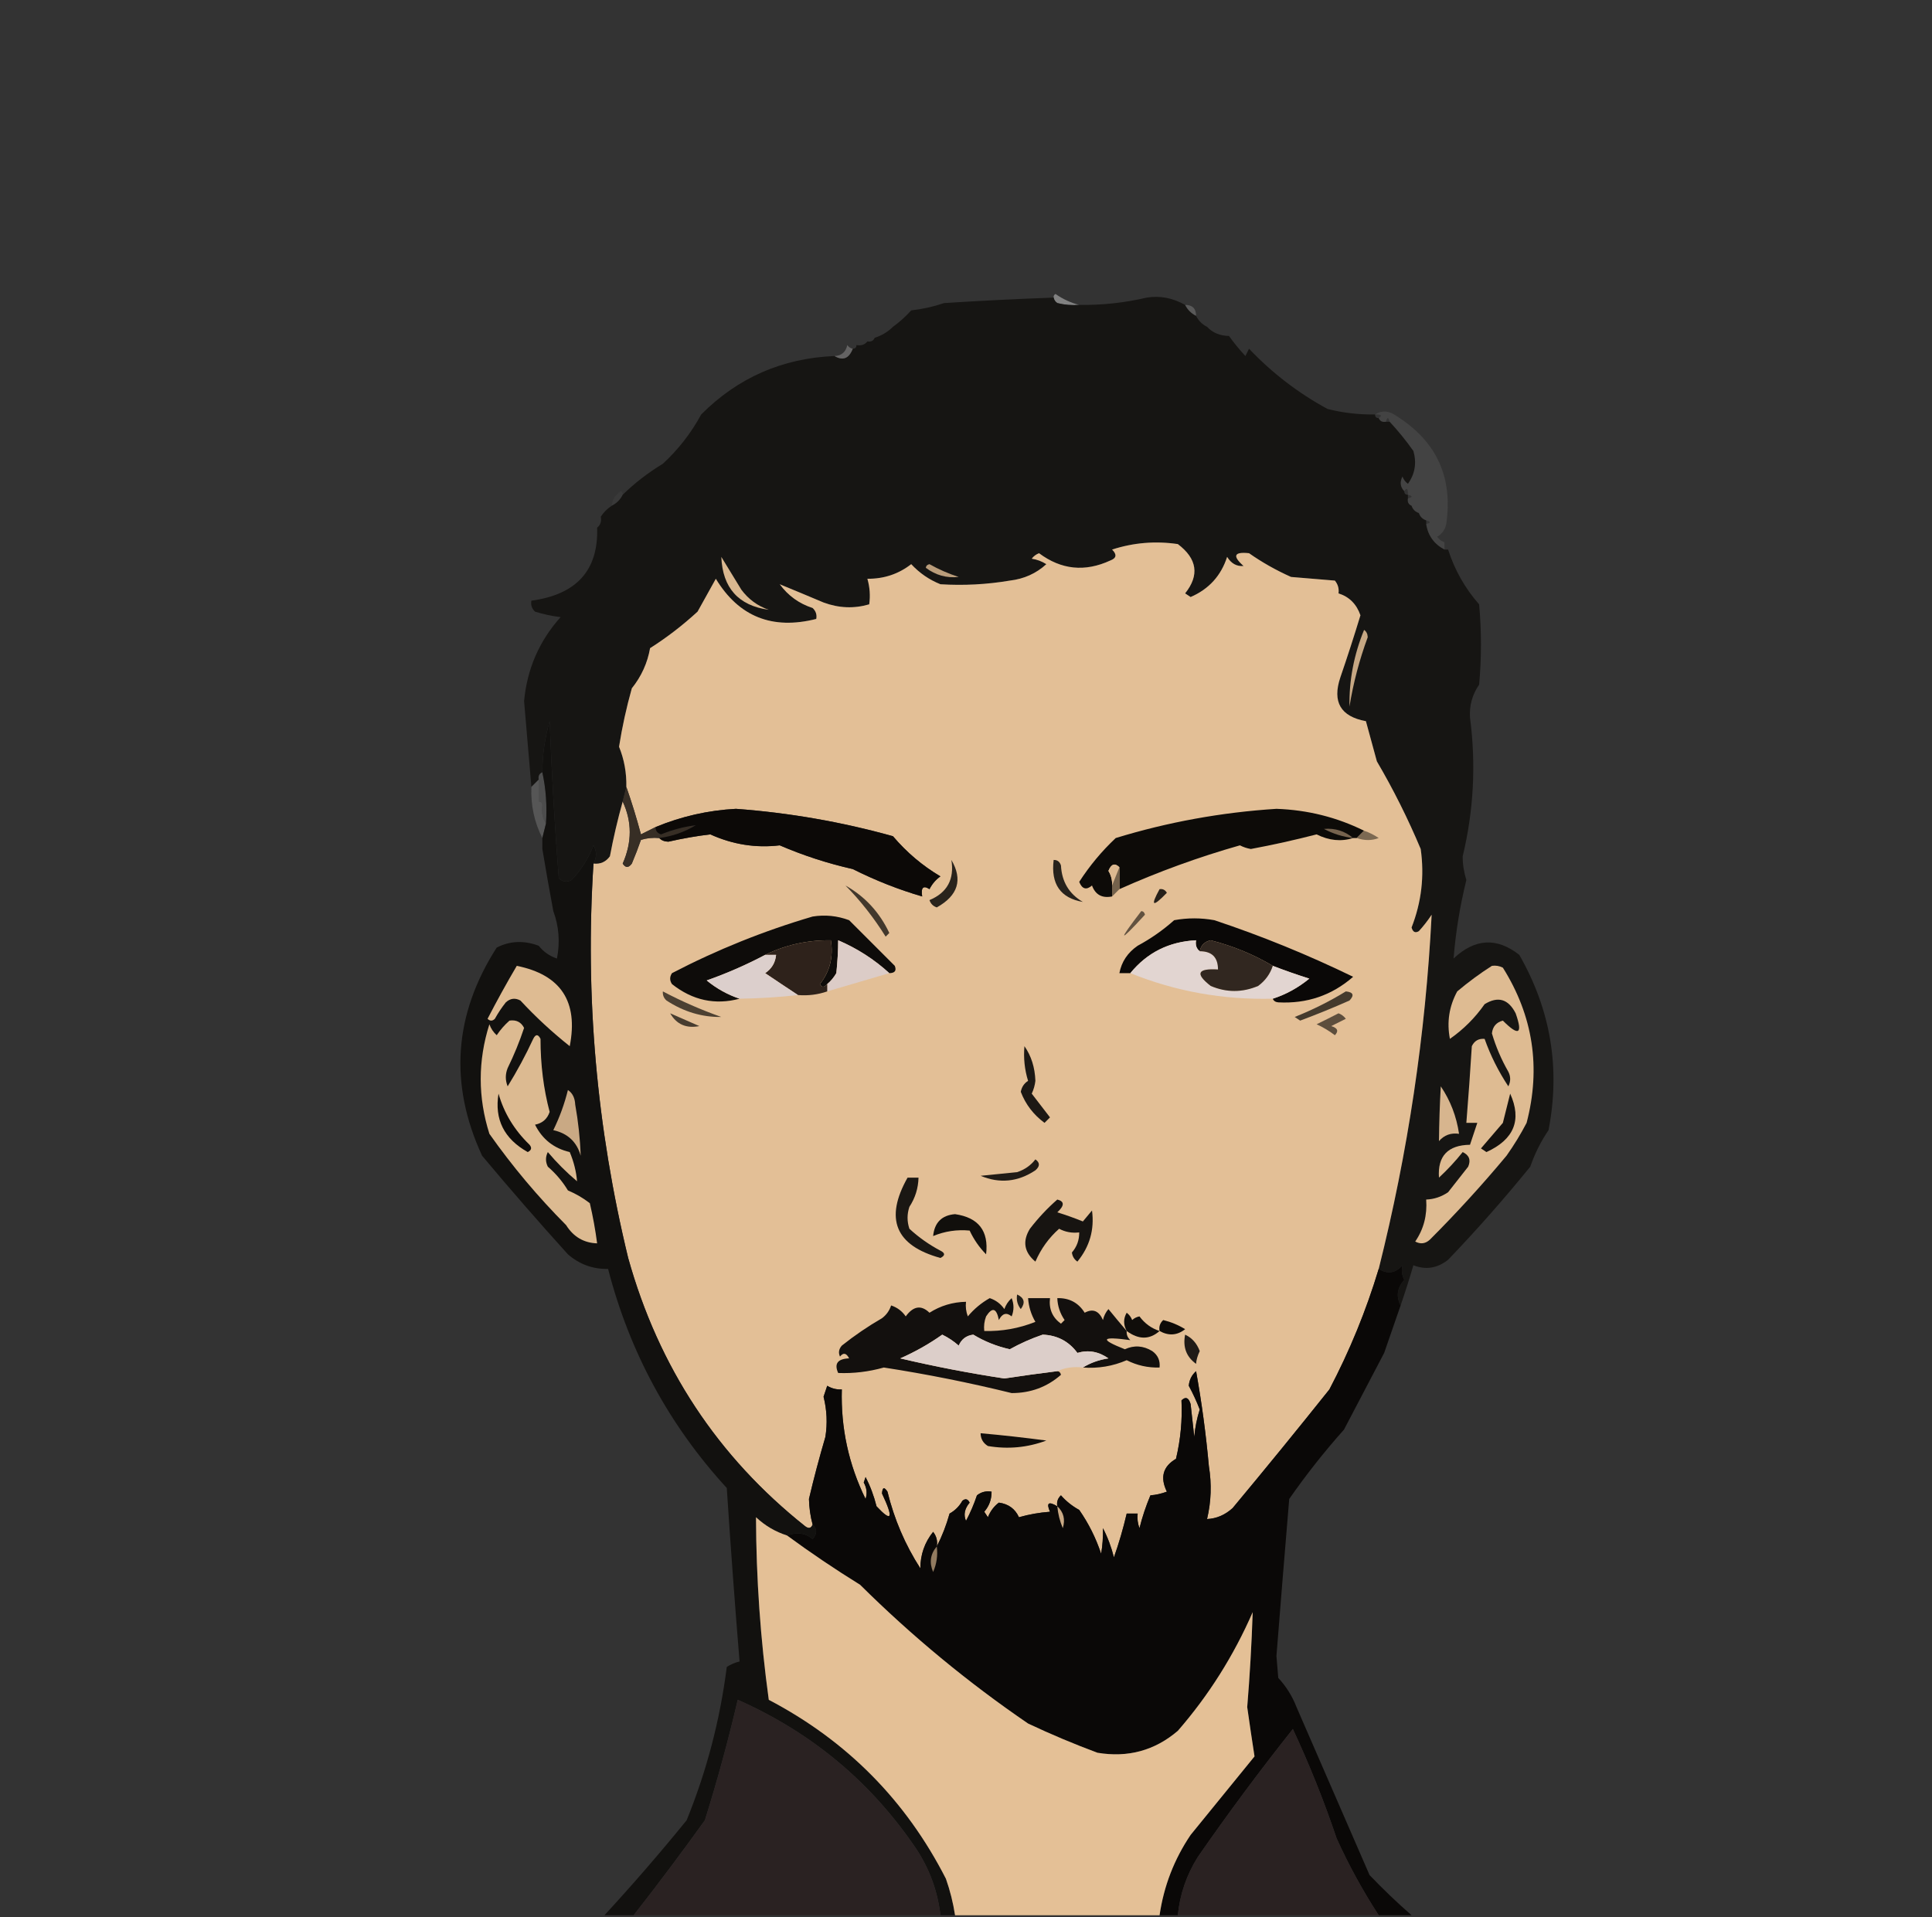 <?xml version="1.0" encoding="UTF-8"?>
<!DOCTYPE svg PUBLIC "-//W3C//DTD SVG 1.1//EN" "http://www.w3.org/Graphics/SVG/1.1/DTD/svg11.dtd">
<svg xmlns="http://www.w3.org/2000/svg" version="1.1" width="529px" height="525px" style="shape-rendering:geometricPrecision; text-rendering:geometricPrecision; image-rendering:optimizeQuality; fill-rule:evenodd; clip-rule:evenodd" xmlns:xlink="http://www.w3.org/1999/xlink">
<rect width="100%" height="100%" fill="#333333" stroke="none"/>
<g><path style="opacity:0.612" fill="#b3b3b3" d="M 295.5,83.5 C 293.473,83.662 291.473,83.496 289.5,83C 288.944,82.617 288.611,82.117 288.5,81.5C 288.435,81.062 288.601,80.728 289,80.5C 291.045,81.927 293.212,82.927 295.5,83.5 Z"/></g>
<g><path style="opacity:1" fill="#161513" d="M 288.5,81.5 C 288.611,82.117 288.944,82.617 289.5,83C 291.473,83.496 293.473,83.662 295.5,83.5C 301.752,83.591 307.919,82.925 314,81.5C 317.592,80.917 321.092,81.583 324.5,83.5C 325.167,84.833 326.167,85.833 327.5,86.5C 328.167,87.833 329.167,88.833 330.5,89.5C 332.026,91.13 334.026,91.963 336.5,92C 337.88,93.925 339.38,95.758 341,97.5C 341.333,96.833 341.667,96.167 342,95.5C 348.312,102.149 355.479,107.649 363.5,112C 367.77,113.075 372.103,113.575 376.5,113.5C 376.5,114.167 376.833,114.5 377.5,114.5C 377.842,115.338 378.508,115.672 379.5,115.5C 379.833,115.5 380.167,115.5 380.5,115.5C 382.833,118.003 384.999,120.669 387,123.5C 387.936,126.792 387.436,129.792 385.5,132.5C 384.808,131.975 384.308,131.308 384,130.5C 383.235,132.066 383.402,133.399 384.5,134.5C 384.5,135.167 384.833,135.5 385.5,135.5C 385.5,135.833 385.5,136.167 385.5,136.5C 385.328,137.492 385.662,138.158 386.5,138.5C 386.833,139.5 387.5,140.167 388.5,140.5C 388.833,141.5 389.5,142.167 390.5,142.5C 390.5,142.833 390.5,143.167 390.5,143.5C 390.969,146.643 392.636,148.977 395.5,150.5C 395.833,150.5 396.167,150.5 396.5,150.5C 398.311,156.127 401.144,161.127 405,165.5C 405.667,172.833 405.667,180.167 405,187.5C 403.128,190.205 402.295,193.205 402.5,196.5C 404.176,209.315 403.51,221.981 400.5,234.5C 400.479,236.602 400.813,238.768 401.5,241C 399.749,248.109 398.582,255.275 398,262.5C 403.843,256.984 409.843,256.651 416,261.5C 424.615,276.568 427.282,292.568 424,309.5C 421.894,312.608 420.228,315.941 419,319.5C 411.843,328.322 404.343,336.822 396.5,345C 393.535,347.33 390.368,347.83 387,346.5C 385.886,350.294 384.72,353.96 383.5,357.5C 382.212,355.025 382.545,352.692 384.5,350.5C 383.855,349.268 383.689,347.935 384,346.5C 382.102,348.684 379.936,349.017 377.5,347.5C 385.502,315.65 390.336,283.316 392,250.5C 390.954,252.09 389.787,253.59 388.5,255C 387.517,255.591 386.85,255.257 386.5,254C 389.214,247.056 390.047,239.89 389,232.5C 385.512,224.19 381.512,216.19 377,208.5C 376,204.833 375,201.167 374,197.5C 367.067,196.225 364.733,192.225 367,185.5C 368.938,179.853 370.771,174.187 372.5,168.5C 371.441,165.44 369.441,163.44 366.5,162.5C 366.67,161.178 366.337,160.011 365.5,159C 361.5,158.667 357.5,158.333 353.5,158C 349.355,156.144 345.522,153.977 342,151.5C 337.884,151.062 337.384,152.229 340.5,155C 338.613,155.163 337.113,154.329 336,152.5C 334.337,157.669 331.004,161.336 326,163.5C 325.5,163.167 325,162.833 324.5,162.5C 328.473,157.512 327.806,153.012 322.5,149C 316.366,148.1 310.366,148.6 304.5,150.5C 305.879,151.863 305.713,152.863 304,153.5C 297.066,156.703 290.566,156.036 284.5,151.5C 283.692,151.808 283.025,152.308 282.5,153C 283.938,153.219 285.271,153.719 286.5,154.5C 283.725,157.044 280.391,158.544 276.5,159C 270.189,160.065 263.856,160.398 257.5,160C 254.442,158.782 251.776,156.949 249.5,154.5C 246.029,157.202 242.029,158.536 237.5,158.5C 238.167,160.819 238.334,163.153 238,165.5C 233.844,166.715 229.678,166.548 225.5,165C 221.359,163.25 217.359,161.584 213.5,160C 215.801,163.135 218.801,165.302 222.5,166.5C 223.386,167.325 223.719,168.325 223.5,169.5C 211.46,172.551 202.293,168.884 196,158.5C 194.333,161.5 192.667,164.5 191,167.5C 186.93,171.244 182.597,174.578 178,177.5C 177.283,181.565 175.617,185.231 173,188.5C 171.516,193.769 170.349,199.102 169.5,204.5C 170.911,207.96 171.578,211.626 171.5,215.5C 171.167,216.833 170.833,218.167 170.5,219.5C 169.122,224.428 167.955,229.428 167,234.5C 165.89,236.037 164.39,236.703 162.5,236.5C 163.434,234.761 163.434,233.095 162.5,231.5C 161.128,235.079 159.128,238.246 156.5,241C 155.216,241.684 154.049,241.517 153,240.5C 151.883,226.222 151.05,211.889 150.5,197.5C 149.18,202.074 148.513,206.74 148.5,211.5C 147.662,211.842 147.328,212.508 147.5,213.5C 146.833,214.167 146.167,214.833 145.5,215.5C 144.85,207.678 144.183,199.845 143.5,192C 144.323,183.185 147.656,175.519 153.5,169C 151.109,168.713 148.776,168.213 146.5,167.5C 145.614,166.675 145.281,165.675 145.5,164.5C 157.89,162.813 163.89,156.146 163.5,144.5C 164.404,143.791 164.737,142.791 164.5,141.5C 165.272,140.306 166.272,139.306 167.5,138.5C 168.833,137.833 169.833,136.833 170.5,135.5C 173.718,132.338 177.385,129.504 181.5,127C 185.733,123.096 189.233,118.596 192,113.5C 202.025,103.431 214.192,98.097 228.5,97.5C 230.79,98.867 232.456,98.2 233.5,95.5C 234.167,95.5 234.5,95.167 234.5,94.5C 235.791,94.737 236.791,94.404 237.5,93.5C 238.492,93.672 239.158,93.338 239.5,92.5C 241.434,91.89 243.101,90.89 244.5,89.5C 246.296,88.207 247.963,86.707 249.5,85C 252.576,84.654 255.576,83.988 258.5,83C 268.326,82.368 278.326,81.868 288.5,81.5 Z"/></g>
<g><path style="opacity:0.247" fill="#cecece" d="M 324.5,83.5 C 326.5,83.5 327.5,84.5 327.5,86.5C 326.167,85.833 325.167,84.833 324.5,83.5 Z"/></g>
<g><path style="opacity:0.004" fill="#fdfefd" d="M 244.5,89.5 C 243.833,88.167 243.833,88.167 244.5,89.5 Z"/></g>
<g><path style="opacity:0.008" fill="#fcfdfc" d="M 330.5,88.5 C 331.833,89.167 331.833,89.167 330.5,88.5 Z"/></g>
<g><path style="opacity:0.004" fill="#fdfefd" d="M 239.5,92.5 C 238.833,91.167 238.833,91.167 239.5,92.5 Z"/></g>
<g><path style="opacity:0.004" fill="#fdfefd" d="M 237.5,93.5 C 236.833,92.167 236.833,92.167 237.5,93.5 Z"/></g>
<g><path style="opacity:0.004" fill="#fdfefd" d="M 234.5,94.5 C 233.833,93.167 233.833,93.167 234.5,94.5 Z"/></g>
<g><path style="opacity:0.004" fill="#fdfefd" d="M 221.5,96.5 C 222.833,97.167 222.833,97.167 221.5,96.5 Z"/></g>
<g><path style="opacity:0.8" fill="#717070" d="M 233.5,95.5 C 232.456,98.2 230.79,98.867 228.5,97.5C 230.411,97.426 231.578,96.426 232,94.5C 232.383,95.056 232.883,95.389 233.5,95.5 Z"/></g>
<g><path style="opacity:0.087" fill="#e6e6e6" d="M 376.5,113.5 C 378.435,112.291 380.435,112.458 382.5,114C 393.366,120.9 397.866,130.734 396,143.5C 395.682,145.061 394.849,146.228 393.5,147C 394.044,147.717 394.711,148.217 395.5,148.5C 395.5,149.167 395.5,149.833 395.5,150.5C 392.636,148.977 390.969,146.643 390.5,143.5C 391.833,143.167 391.833,142.833 390.5,142.5C 389.5,142.167 388.833,141.5 388.5,140.5C 387.5,140.167 386.833,139.5 386.5,138.5C 385.662,138.158 385.328,137.492 385.5,136.5C 386.833,136.167 386.833,135.833 385.5,135.5C 385.539,133.776 385.206,133.443 384.5,134.5C 383.402,133.399 383.235,132.066 384,130.5C 384.308,131.308 384.808,131.975 385.5,132.5C 387.436,129.792 387.936,126.792 387,123.5C 384.999,120.669 382.833,118.003 380.5,115.5C 380.167,114.167 379.833,114.167 379.5,115.5C 378.508,115.672 377.842,115.338 377.5,114.5C 378.557,113.794 378.224,113.461 376.5,113.5 Z"/></g>
<g><path style="opacity:0.039" fill="#e4e4e4" d="M 170.5,135.5 C 169.833,136.833 168.833,137.833 167.5,138.5C 167.685,136.804 168.519,135.471 170,134.5C 170.399,134.728 170.565,135.062 170.5,135.5 Z"/></g>
<g><path style="opacity:0.004" fill="#fdfefd" d="M 164.5,141.5 C 163.833,140.167 163.833,140.167 164.5,141.5 Z"/></g>
<g><path style="opacity:0.004" fill="#fdfefd" d="M 163.5,144.5 C 162.833,143.167 162.833,143.167 163.5,144.5 Z"/></g>
<g><path style="opacity:0.004" fill="#fdfefd" d="M 395.5,147.5 C 396.833,148.167 396.833,148.167 395.5,147.5 Z"/></g>
<g><path style="opacity:1" fill="#e3bf96" d="M 377.5,347.5 C 374.06,358.918 369.56,369.918 364,380.5C 355.286,391.425 346.453,402.258 337.5,413C 335.431,414.874 333.098,415.874 330.5,416C 331.635,411.252 331.802,406.419 331,401.5C 330.208,392.754 329.041,384.087 327.5,375.5C 326.304,376.559 325.637,377.893 325.5,379.5C 326.648,381.627 327.648,383.794 328.5,386C 327.726,388.405 327.226,390.905 327,393.5C 326.667,390.5 326.333,387.5 326,384.5C 325.465,382.729 324.631,382.396 323.5,383.5C 323.759,388.848 323.259,394.182 322,399.5C 318.418,401.594 317.585,404.594 319.5,408.5C 317.922,409.072 316.422,409.406 315,409.5C 313.766,412.42 312.766,415.42 312,418.5C 311.51,417.207 311.343,415.873 311.5,414.5C 310.5,414.5 309.5,414.5 308.5,414.5C 307.545,418.594 306.378,422.594 305,426.5C 304.299,423.673 303.299,421.006 302,418.5C 302.053,420.936 301.887,423.269 301.5,425.5C 300.064,421.177 298.064,417.177 295.5,413.5C 293.565,412.437 291.899,411.103 290.5,409.5C 289.614,410.325 289.281,411.325 289.5,412.5C 287.1,411.073 286.433,411.573 287.5,414C 284.574,414.218 281.74,414.718 279,415.5C 277.948,413.189 276.115,411.856 273.5,411.5C 272.148,412.518 271.148,413.851 270.5,415.5C 270.167,415 269.833,414.5 269.5,414C 270.856,412.433 271.523,410.6 271.5,408.5C 270.022,408.238 268.689,408.571 267.5,409.5C 266.692,411.925 265.692,414.258 264.5,416.5C 263.777,414.836 264.11,413.169 265.5,411.5C 264.998,410.479 264.332,410.312 263.5,411C 262.667,412.5 261.5,413.667 260,414.5C 259.1,417.718 257.933,420.718 256.5,423.5C 256.762,422.022 256.429,420.689 255.5,419.5C 253.179,422.394 252.012,425.727 252,429.5C 247.846,423.05 244.846,416.05 243,408.5C 242.111,407.112 241.611,407.278 241.5,409C 244.733,415.862 244.233,417.029 240,412.5C 239.299,409.673 238.299,407.006 237,404.5C 236.833,405 236.667,405.5 236.5,406C 237.33,407.465 237.496,408.965 237,410.5C 232.368,401.044 230.201,391.044 230.5,380.5C 229.07,380.579 227.736,380.246 226.5,379.5C 226.167,380.5 225.833,381.5 225.5,382.5C 226.415,386.144 226.581,389.81 226,393.5C 224.342,399.131 222.842,404.797 221.5,410.5C 221.56,412.921 221.893,415.254 222.5,417.5C 222.103,418.525 221.437,418.692 220.5,418C 196.527,398.95 180.36,374.45 172,344.5C 163.343,308.792 160.176,272.792 162.5,236.5C 164.39,236.703 165.89,236.037 167,234.5C 167.955,229.428 169.122,224.428 170.5,219.5C 173.074,225.005 173.074,230.672 170.5,236.5C 171.274,237.711 172.107,237.711 173,236.5C 173.912,234.341 174.745,232.175 175.5,230C 177.134,229.506 178.801,229.34 180.5,229.5C 181.097,230.139 181.93,230.472 183,230.5C 187.041,229.585 190.874,228.919 194.5,228.5C 200.636,231.28 206.969,232.28 213.5,231.5C 219.948,234.28 226.614,236.447 233.5,238C 239.705,241.113 246.038,243.613 252.5,245.5C 252.119,243.058 252.786,242.391 254.5,243.5C 255.23,242.066 256.23,240.9 257.5,240C 252.587,237.092 248.253,233.425 244.5,229C 230.475,225.086 216.142,222.586 201.5,221.5C 193.851,221.913 186.518,223.579 179.5,226.5C 178.193,227.153 176.86,227.82 175.5,228.5C 174.3,224.008 172.967,219.675 171.5,215.5C 171.578,211.626 170.911,207.96 169.5,204.5C 170.349,199.102 171.516,193.769 173,188.5C 175.617,185.231 177.283,181.565 178,177.5C 182.597,174.578 186.93,171.244 191,167.5C 192.667,164.5 194.333,161.5 196,158.5C 202.293,168.884 211.46,172.551 223.5,169.5C 223.719,168.325 223.386,167.325 222.5,166.5C 218.801,165.302 215.801,163.135 213.5,160C 217.359,161.584 221.359,163.25 225.5,165C 229.678,166.548 233.844,166.715 238,165.5C 238.334,163.153 238.167,160.819 237.5,158.5C 242.029,158.536 246.029,157.202 249.5,154.5C 251.776,156.949 254.442,158.782 257.5,160C 263.856,160.398 270.189,160.065 276.5,159C 280.391,158.544 283.725,157.044 286.5,154.5C 285.271,153.719 283.938,153.219 282.5,153C 283.025,152.308 283.692,151.808 284.5,151.5C 290.566,156.036 297.066,156.703 304,153.5C 305.713,152.863 305.879,151.863 304.5,150.5C 310.366,148.6 316.366,148.1 322.5,149C 327.806,153.012 328.473,157.512 324.5,162.5C 325,162.833 325.5,163.167 326,163.5C 331.004,161.336 334.337,157.669 336,152.5C 337.113,154.329 338.613,155.163 340.5,155C 337.384,152.229 337.884,151.062 342,151.5C 345.522,153.977 349.355,156.144 353.5,158C 357.5,158.333 361.5,158.667 365.5,159C 366.337,160.011 366.67,161.178 366.5,162.5C 369.441,163.44 371.441,165.44 372.5,168.5C 370.771,174.187 368.938,179.853 367,185.5C 364.733,192.225 367.067,196.225 374,197.5C 375,201.167 376,204.833 377,208.5C 381.512,216.19 385.512,224.19 389,232.5C 390.047,239.89 389.214,247.056 386.5,254C 386.85,255.257 387.517,255.591 388.5,255C 389.787,253.59 390.954,252.09 392,250.5C 390.336,283.316 385.502,315.65 377.5,347.5 Z"/></g>
<g><path style="opacity:0.008" fill="#fcfdfc" d="M 397.5,150.5 C 396.833,149.167 396.833,149.167 397.5,150.5 Z"/></g>
<g><path style="opacity:0.004" fill="#fdfefd" d="M 397.5,150.5 C 398.833,151.167 398.833,151.167 397.5,150.5 Z"/></g>
<g><path style="opacity:1" fill="#dab890" d="M 197.5,152.5 C 199.295,155.404 201.128,158.404 203,161.5C 204.938,164.106 207.438,165.939 210.5,167C 202.186,165.848 197.853,161.015 197.5,152.5 Z"/></g>
<g><path style="opacity:0.004" fill="#fdfefd" d="M 398.5,152.5 C 399.833,153.167 399.833,153.167 398.5,152.5 Z"/></g>
<g><path style="opacity:1" fill="#ba9d7b" d="M 253.5,155.5 C 253.56,154.957 253.893,154.624 254.5,154.5C 257.05,155.942 259.716,157.108 262.5,158C 259.206,158.36 256.206,157.527 253.5,155.5 Z"/></g>
<g><path style="opacity:1" fill="#c6a783" d="M 373.5,172.5 C 374.124,172.917 374.457,173.584 374.5,174.5C 372.218,180.679 370.551,187.013 369.5,193.5C 369.375,186.312 370.708,179.312 373.5,172.5 Z"/></g>
<g><path style="opacity:0.169" fill="#d0d0d0" d="M 148.5,211.5 C 149.486,215.97 149.819,220.637 149.5,225.5C 148.549,224.081 148.216,222.415 148.5,220.5C 148.5,219.833 148.167,219.5 147.5,219.5C 147.5,217.5 147.5,215.5 147.5,213.5C 147.328,212.508 147.662,211.842 148.5,211.5 Z"/></g>
<g><path style="opacity:1" fill="#372e25" d="M 171.5,215.5 C 172.967,219.675 174.3,224.008 175.5,228.5C 176.86,227.82 178.193,227.153 179.5,226.5C 179.47,227.497 179.97,228.164 181,228.5C 184.152,227.22 187.319,226.387 190.5,226C 187.428,227.858 184.095,229.024 180.5,229.5C 178.801,229.34 177.134,229.506 175.5,230C 174.745,232.175 173.912,234.341 173,236.5C 172.107,237.711 171.274,237.711 170.5,236.5C 173.074,230.672 173.074,225.005 170.5,219.5C 170.833,218.167 171.167,216.833 171.5,215.5 Z"/></g>
<g><path style="opacity:1" fill="#0d0b08" d="M 373.5,227.5 C 372.833,228.167 372.167,228.833 371.5,229.5C 371.167,229.5 370.833,229.5 370.5,229.5C 367.224,230.53 363.89,230.197 360.5,228.5C 354.558,230.035 348.558,231.368 342.5,232.5C 341.446,232.32 340.446,231.987 339.5,231.5C 328.192,234.713 317.192,238.713 306.5,243.5C 306.5,241.5 306.5,239.5 306.5,237.5C 305.257,236.263 304.257,236.596 303.5,238.5C 304.246,239.736 304.579,241.07 304.5,242.5C 304.5,243.5 304.5,244.5 304.5,245.5C 301.762,246.035 299.928,245.035 299,242.5C 297.455,243.821 296.289,243.488 295.5,241.5C 298.378,237.051 301.711,233.051 305.5,229.5C 319.75,225.133 334.417,222.467 349.5,221.5C 358.035,221.803 366.035,223.803 373.5,227.5 Z"/></g>
<g><path style="opacity:0.647" fill="#6a6a69" d="M 147.5,213.5 C 147.5,215.5 147.5,217.5 147.5,219.5C 148.167,219.5 148.5,219.833 148.5,220.5C 148.216,222.415 148.549,224.081 149.5,225.5C 149.167,226.833 148.833,228.167 148.5,229.5C 146.302,225.203 145.302,220.536 145.5,215.5C 146.167,214.833 146.833,214.167 147.5,213.5 Z"/></g>
<g><path style="opacity:1" fill="#0c0907" d="M 180.5,229.5 C 184.095,229.024 187.428,227.858 190.5,226C 187.319,226.387 184.152,227.22 181,228.5C 179.97,228.164 179.47,227.497 179.5,226.5C 186.518,223.579 193.851,221.913 201.5,221.5C 216.142,222.586 230.475,225.086 244.5,229C 248.253,233.425 252.587,237.092 257.5,240C 256.23,240.9 255.23,242.066 254.5,243.5C 252.786,242.391 252.119,243.058 252.5,245.5C 246.038,243.613 239.705,241.113 233.5,238C 226.614,236.447 219.948,234.28 213.5,231.5C 206.969,232.28 200.636,231.28 194.5,228.5C 190.874,228.919 187.041,229.585 183,230.5C 181.93,230.472 181.097,230.139 180.5,229.5 Z"/></g>
<g><path style="opacity:1" fill="#76634e" d="M 370.5,229.5 C 367.689,229.174 365.022,228.341 362.5,227C 365.539,226.736 368.206,227.569 370.5,229.5 Z"/></g>
<g><path style="opacity:1" fill="#7c6952" d="M 373.5,227.5 C 374.901,227.971 376.234,228.638 377.5,229.5C 375.599,230.231 373.599,230.231 371.5,229.5C 372.167,228.833 372.833,228.167 373.5,227.5 Z"/></g>
<g><path style="opacity:0.004" fill="#fdfefd" d="M 148.5,232.5 C 147.833,233.167 147.833,233.167 148.5,232.5 Z"/></g>
<g><path style="opacity:1" fill="#27221c" d="M 288.5,235.5 C 289.497,235.47 290.164,235.97 290.5,237C 290.733,241.477 292.733,244.81 296.5,247C 290.362,245.939 287.695,242.106 288.5,235.5 Z"/></g>
<g><path style="opacity:1" fill="#dcb991" d="M 306.5,237.5 C 305.833,239.167 305.167,240.833 304.5,242.5C 304.579,241.07 304.246,239.736 303.5,238.5C 304.257,236.596 305.257,236.263 306.5,237.5 Z"/></g>
<g><path style="opacity:1" fill="#29231c" d="M 260.5,235.5 C 263.67,240.904 262.337,245.237 256.5,248.5C 255.5,248.167 254.833,247.5 254.5,246.5C 259.352,244.467 261.352,240.801 260.5,235.5 Z"/></g>
<g><path style="opacity:1" fill="#74624c" d="M 306.5,237.5 C 306.5,239.5 306.5,241.5 306.5,243.5C 305.833,244.167 305.167,244.833 304.5,245.5C 304.5,244.5 304.5,243.5 304.5,242.5C 305.167,240.833 305.833,239.167 306.5,237.5 Z"/></g>
<g><path style="opacity:1" fill="#26201a" d="M 317.5,243.5 C 318.376,243.369 319.043,243.702 319.5,244.5C 315.584,248.545 314.917,248.212 317.5,243.5 Z"/></g>
<g><path style="opacity:1" fill="#42382c" d="M 231.5,242.5 C 236.842,245.512 240.842,249.846 243.5,255.5C 243.167,255.833 242.833,256.167 242.5,256.5C 239.276,251.332 235.61,246.665 231.5,242.5 Z"/></g>
<g><path style="opacity:0.004" fill="#fdfefd" d="M 151.5,249.5 C 150.833,250.167 150.833,250.167 151.5,249.5 Z"/></g>
<g><path style="opacity:1" fill="#0e0c0a" d="M 243.5,266.5 C 239.39,262.741 234.724,259.741 229.5,257.5C 229.501,260.234 229.334,263.234 229,266.5C 228.302,267.691 227.469,268.691 226.5,269.5C 225.637,270.463 224.97,270.463 224.5,269.5C 227.231,266.041 228.231,262.041 227.5,257.5C 221.084,257.427 215.084,258.76 209.5,261.5C 204.381,264.211 199.048,266.544 193.5,268.5C 196.221,270.734 199.221,272.401 202.5,273.5C 195.798,275.287 189.631,273.954 184,269.5C 183.333,268.5 183.333,267.5 184,266.5C 196.34,260.079 209.173,254.913 222.5,251C 225.899,250.454 229.232,250.787 232.5,252C 236.64,256.14 240.806,260.306 245,264.5C 245.528,265.816 245.028,266.483 243.5,266.5 Z"/></g>
<g><path style="opacity:1" fill="#0a0807" d="M 348.5,273.5 C 352.117,272.336 355.45,270.503 358.5,268C 355.106,266.925 351.772,265.758 348.5,264.5C 343.25,261.382 337.583,259.049 331.5,257.5C 329.825,257.868 328.825,258.868 328.5,260.5C 327.596,259.791 327.263,258.791 327.5,257.5C 320.11,257.862 314.11,260.862 309.5,266.5C 308.5,266.5 307.5,266.5 306.5,266.5C 307.091,263.386 308.758,260.886 311.5,259C 315.11,257.056 318.443,254.723 321.5,252C 325.167,251.333 328.833,251.333 332.5,252C 345.498,256.331 358.164,261.498 370.5,267.5C 364.687,272.581 357.854,274.914 350,274.5C 349.235,274.43 348.735,274.097 348.5,273.5 Z"/></g>
<g><path style="opacity:1" fill="#625240" d="M 312.5,249.5 C 313.043,249.56 313.376,249.893 313.5,250.5C 306.268,258.383 305.934,258.049 312.5,249.5 Z"/></g>
<g><path style="opacity:1" fill="#e2d5d1" d="M 328.5,260.5 C 331.833,260.5 333.5,262.167 333.5,265.5C 327.854,265.151 327.187,266.651 331.5,270C 335.815,271.842 340.148,271.842 344.5,270C 346.439,268.568 347.772,266.735 348.5,264.5C 351.772,265.758 355.106,266.925 358.5,268C 355.45,270.503 352.117,272.336 348.5,273.5C 334.886,273.838 321.886,271.504 309.5,266.5C 314.11,260.862 320.11,257.862 327.5,257.5C 327.263,258.791 327.596,259.791 328.5,260.5 Z"/></g>
<g><path style="opacity:1" fill="#dcccc7" d="M 243.5,266.5 C 238.246,268.04 232.58,269.706 226.5,271.5C 226.5,270.833 226.5,270.167 226.5,269.5C 227.469,268.691 228.302,267.691 229,266.5C 229.334,263.234 229.501,260.234 229.5,257.5C 234.724,259.741 239.39,262.741 243.5,266.5 Z"/></g>
<g><path style="opacity:1" fill="#2e221b" d="M 226.5,269.5 C 226.5,270.167 226.5,270.833 226.5,271.5C 223.946,272.388 221.279,272.721 218.5,272.5C 215.535,270.55 212.535,268.55 209.5,266.5C 211.297,265.305 212.297,263.638 212.5,261.5C 211.5,261.5 210.5,261.5 209.5,261.5C 215.084,258.76 221.084,257.427 227.5,257.5C 228.231,262.041 227.231,266.041 224.5,269.5C 224.97,270.463 225.637,270.463 226.5,269.5 Z"/></g>
<g><path style="opacity:1" fill="#dccfcc" d="M 209.5,261.5 C 210.5,261.5 211.5,261.5 212.5,261.5C 212.297,263.638 211.297,265.305 209.5,266.5C 212.535,268.55 215.535,270.55 218.5,272.5C 213.187,273.098 207.854,273.431 202.5,273.5C 199.221,272.401 196.221,270.734 193.5,268.5C 199.048,266.544 204.381,264.211 209.5,261.5 Z"/></g>
<g><path style="opacity:1" fill="#debb92" d="M 408.5,264.5 C 409.552,264.351 410.552,264.517 411.5,265C 419.783,278.202 421.95,292.369 418,307.5C 416.365,310.632 414.532,313.632 412.5,316.5C 405.812,324.518 398.812,332.185 391.5,339.5C 390.277,340.614 388.944,340.781 387.5,340C 389.816,336.615 390.816,332.782 390.5,328.5C 392.677,328.414 394.677,327.747 396.5,326.5C 398.333,324.167 400.167,321.833 402,319.5C 402.783,317.681 402.283,316.348 400.5,315.5C 398.534,317.968 396.368,320.301 394,322.5C 393.598,316.591 396.432,313.591 402.5,313.5C 403.167,311.5 403.833,309.5 404.5,307.5C 403.5,307.5 402.5,307.5 401.5,307.5C 402.066,300.512 402.566,293.512 403,286.5C 403.71,285.027 404.876,284.36 406.5,284.5C 408.107,289.048 410.274,293.381 413,297.5C 413.667,296.167 413.667,294.833 413,293.5C 411.097,290.192 409.597,286.692 408.5,283C 408.709,281.129 409.709,279.962 411.5,279.5C 415.851,283.871 417.018,283.204 415,277.5C 413.001,273.575 410.168,272.741 406.5,275C 403.903,278.719 400.737,281.886 397,284.5C 396.113,279.928 396.78,275.595 399,271.5C 402.068,268.917 405.235,266.584 408.5,264.5 Z"/></g>
<g><path style="opacity:1" fill="#312720" d="M 348.5,264.5 C 347.772,266.735 346.439,268.568 344.5,270C 340.148,271.842 335.815,271.842 331.5,270C 327.187,266.651 327.854,265.151 333.5,265.5C 333.5,262.167 331.833,260.5 328.5,260.5C 328.825,258.868 329.825,257.868 331.5,257.5C 337.583,259.049 343.25,261.382 348.5,264.5 Z"/></g>
<g><path style="opacity:1" fill="#443a2d" d="M 368.5,271.5 C 370.549,271.706 370.883,272.539 369.5,274C 365.057,275.972 360.557,277.805 356,279.5C 355.5,279.167 355,278.833 354.5,278.5C 359.446,276.531 364.113,274.198 368.5,271.5 Z"/></g>
<g><path style="opacity:1" fill="#4c4032" d="M 181.5,271.5 C 186.644,274.217 191.978,276.55 197.5,278.5C 192.224,278.581 187.224,277.081 182.5,274C 181.748,273.329 181.414,272.496 181.5,271.5 Z"/></g>
<g><path style="opacity:1" fill="#473c2f" d="M 183.5,277.5 C 186.147,278.665 188.814,279.832 191.5,281C 187.917,281.705 185.251,280.538 183.5,277.5 Z"/></g>
<g><path style="opacity:1" fill="#5d4e3d" d="M 366.5,277.5 C 367.289,277.783 367.956,278.283 368.5,279C 367.167,279.667 365.833,280.333 364.5,281C 366.271,281.535 366.604,282.369 365.5,283.5C 363.954,282.316 362.287,281.316 360.5,280.5C 362.594,279.482 364.594,278.482 366.5,277.5 Z"/></g>
<g><path style="opacity:1" fill="#1c1814" d="M 280.5,286.5 C 282.368,289.158 283.368,292.324 283.5,296C 283.355,297.226 283.022,298.393 282.5,299.5C 284.167,301.667 285.833,303.833 287.5,306C 287,306.5 286.5,307 286,307.5C 282.976,305.268 280.809,302.434 279.5,299C 279.755,297.674 280.422,296.674 281.5,296C 280.549,292.943 280.216,289.777 280.5,286.5 Z"/></g>
<g><path style="opacity:1" fill="#d7b58e" d="M 394.5,297.5 C 397.134,301.395 398.801,305.728 399.5,310.5C 397.278,310.178 395.444,310.845 394,312.5C 394.051,307.522 394.218,302.522 394.5,297.5 Z"/></g>
<g><path style="opacity:1" fill="#14110e" d="M 413.5,299.5 C 416.747,306.712 414.58,312.045 407,315.5C 406.5,315.167 406,314.833 405.5,314.5C 407.5,312.167 409.5,309.833 411.5,307.5C 412.169,304.803 412.836,302.137 413.5,299.5 Z"/></g>
<g><path style="opacity:0.999" fill="#12110f" d="M 162.5,236.5 C 160.176,272.792 163.343,308.792 172,344.5C 180.36,374.45 196.527,398.95 220.5,418C 221.437,418.692 222.103,418.525 222.5,417.5C 223.782,418.708 223.782,420.042 222.5,421.5C 220.577,419.824 218.244,419.49 215.5,420.5C 212.311,419.486 209.478,417.82 207,415.5C 207.051,432.229 208.217,448.896 210.5,465.5C 231.885,476.719 248.052,493.052 259,514.5C 260.15,517.768 260.984,521.101 261.5,524.5C 260.167,524.5 258.833,524.5 257.5,524.5C 256.743,517.986 254.576,511.986 251,506.5C 238.641,488.144 222.308,474.477 202,465.5C 199.415,476.592 196.415,487.592 193,498.5C 186.644,507.345 180.144,516.012 173.5,524.5C 170.833,524.5 168.167,524.5 165.5,524.5C 173.209,516.132 180.709,507.466 188,498.5C 193.482,485.041 197.149,471.041 199,456.5C 200.067,455.809 201.234,455.309 202.5,455C 201.204,439.225 200.037,423.391 199,407.5C 183.215,390.269 172.382,370.269 166.5,347.5C 162.327,347.581 158.661,346.248 155.5,343.5C 147.509,334.673 139.676,325.673 132,316.5C 122.921,296.848 124.255,277.848 136,259.5C 139.617,257.654 143.45,257.487 147.5,259C 148.817,260.659 150.483,261.826 152.5,262.5C 153.377,258.001 153.043,253.667 151.5,249.5C 150.421,243.718 149.421,238.051 148.5,232.5C 148.5,231.5 148.5,230.5 148.5,229.5C 148.833,228.167 149.167,226.833 149.5,225.5C 149.819,220.637 149.486,215.97 148.5,211.5C 148.513,206.74 149.18,202.074 150.5,197.5C 151.05,211.889 151.883,226.222 153,240.5C 154.049,241.517 155.216,241.684 156.5,241C 159.128,238.246 161.128,235.079 162.5,231.5C 163.434,233.095 163.434,234.761 162.5,236.5 Z"/></g>
<g><path style="opacity:1" fill="#c9a984" d="M 155.5,298.5 C 156.748,299.334 157.415,300.667 157.5,302.5C 158.338,307.179 158.838,311.846 159,316.5C 157.935,312.704 155.435,310.37 151.5,309.5C 153.238,305.951 154.571,302.284 155.5,298.5 Z"/></g>
<g><path style="opacity:1" fill="#dcba91" d="M 139.5,279.5 C 141.346,279.222 142.68,279.889 143.5,281.5C 142.254,285.254 140.754,288.921 139,292.5C 138.333,294.167 138.333,295.833 139,297.5C 141.602,293.294 143.936,288.961 146,284.5C 146.667,283.167 147.333,283.167 148,284.5C 147.995,291.541 148.828,298.208 150.5,304.5C 149.855,306.432 148.521,307.599 146.5,308C 148.49,311.99 151.657,314.49 156,315.5C 157.115,318.155 157.782,320.821 158,323.5C 155.097,321.053 152.43,318.386 150,315.5C 149.333,316.833 149.333,318.167 150,319.5C 152.19,321.388 154.023,323.555 155.5,326C 157.664,326.914 159.664,328.081 161.5,329.5C 162.352,333.131 163.019,336.798 163.5,340.5C 159.853,340.378 157.019,338.712 155,335.5C 147.297,327.762 140.297,319.429 134,310.5C 130.834,300.501 130.834,290.501 134,280.5C 134.419,281.672 135.085,282.672 136,283.5C 137.032,281.973 138.199,280.64 139.5,279.5 Z"/></g>
<g><path style="opacity:1" fill="#0d0b09" d="M 136.5,299.5 C 138,304.809 140.834,309.476 145,313.5C 145.688,314.332 145.521,314.998 144.5,315.5C 138.018,311.871 135.352,306.538 136.5,299.5 Z"/></g>
<g><path style="opacity:1" fill="#debb92" d="M 141.5,264.5 C 153.56,266.933 158.394,274.267 156,286.5C 151.147,282.645 146.647,278.478 142.5,274C 141.056,273.219 139.723,273.386 138.5,274.5C 137.376,275.914 136.376,277.414 135.5,279C 134.833,279.667 134.167,279.667 133.5,279C 136.05,274.064 138.717,269.23 141.5,264.5 Z"/></g>
<g><path style="opacity:1" fill="#201b16" d="M 283.5,317.5 C 284.776,318.386 284.776,319.386 283.5,320.5C 278.715,323.68 273.715,324.18 268.5,322C 271.833,321.667 275.167,321.333 278.5,321C 280.584,320.303 282.251,319.136 283.5,317.5 Z"/></g>
<g><path style="opacity:1" fill="#171411" d="M 289.5,328.5 C 291.49,328.993 291.49,330.16 289.5,332C 291.871,332.735 294.205,333.568 296.5,334.5C 297.333,333.5 298.167,332.5 299,331.5C 299.703,336.727 298.37,341.394 295,345.5C 294.13,344.892 293.63,344.059 293.5,343C 294.856,341.433 295.523,339.6 295.5,337.5C 293.533,337.739 291.699,337.406 290,336.5C 287.213,338.955 285.046,341.955 283.5,345.5C 280.409,342.918 279.909,339.918 282,336.5C 284.294,333.527 286.794,330.86 289.5,328.5 Z"/></g>
<g><path style="opacity:1" fill="#110f0c" d="M 261.5,332.5 C 267.936,333.431 270.769,337.098 270,343.5C 268.13,341.595 266.63,339.428 265.5,337C 262.015,336.674 258.682,337.174 255.5,338.5C 255.868,334.799 257.868,332.799 261.5,332.5 Z"/></g>
<g><path style="opacity:1" fill="#1a1713" d="M 248.5,322.5 C 249.5,322.5 250.5,322.5 251.5,322.5C 251.425,325.407 250.591,328.073 249,330.5C 248.333,332.5 248.333,334.5 249,336.5C 251.57,338.869 254.404,340.869 257.5,342.5C 258.833,343.167 258.833,343.833 257.5,344.5C 245.143,341.096 242.143,333.762 248.5,322.5 Z"/></g>
<g><path style="opacity:1" fill="#0a0807" d="M 383.5,357.5 C 382.037,361.777 380.537,366.111 379,370.5C 375.333,377.5 371.667,384.5 368,391.5C 362.6,397.561 357.6,403.894 353,410.5C 351.806,424.798 350.639,439.131 349.5,453.5C 349.667,455.5 349.833,457.5 350,459.5C 352.167,461.83 353.834,464.497 355,467.5C 361.655,482.813 368.322,498.146 375,513.5C 378.676,517.343 382.509,521.009 386.5,524.5C 383.5,524.5 380.5,524.5 377.5,524.5C 373.171,517.848 369.338,510.848 366,503.5C 362.554,493.275 358.554,483.275 354,473.5C 344.948,484.885 336.281,496.551 328,508.5C 324.901,513.42 323.068,518.753 322.5,524.5C 320.833,524.5 319.167,524.5 317.5,524.5C 318.662,516.512 321.495,509.179 326,502.5C 331.833,495.333 337.667,488.167 343.5,481C 342.806,476.532 342.14,472.032 341.5,467.5C 342.203,459.014 342.703,450.347 343,441.5C 337.787,453.443 330.953,464.276 322.5,474C 316.185,479.394 308.852,481.394 300.5,480C 294.021,477.591 287.688,474.925 281.5,472C 265.061,460.766 249.728,448.099 235.5,434C 228.595,429.725 221.928,425.225 215.5,420.5C 218.244,419.49 220.577,419.824 222.5,421.5C 223.782,420.042 223.782,418.708 222.5,417.5C 221.893,415.254 221.56,412.921 221.5,410.5C 222.842,404.797 224.342,399.131 226,393.5C 226.581,389.81 226.415,386.144 225.5,382.5C 225.833,381.5 226.167,380.5 226.5,379.5C 227.736,380.246 229.07,380.579 230.5,380.5C 230.201,391.044 232.368,401.044 237,410.5C 237.496,408.965 237.33,407.465 236.5,406C 236.667,405.5 236.833,405 237,404.5C 238.299,407.006 239.299,409.673 240,412.5C 244.233,417.029 244.733,415.862 241.5,409C 241.611,407.278 242.111,407.112 243,408.5C 244.846,416.05 247.846,423.05 252,429.5C 252.012,425.727 253.179,422.394 255.5,419.5C 256.429,420.689 256.762,422.022 256.5,423.5C 257.933,420.718 259.1,417.718 260,414.5C 261.5,413.667 262.667,412.5 263.5,411C 264.332,410.312 264.998,410.479 265.5,411.5C 264.11,413.169 263.777,414.836 264.5,416.5C 265.692,414.258 266.692,411.925 267.5,409.5C 268.689,408.571 270.022,408.238 271.5,408.5C 271.523,410.6 270.856,412.433 269.5,414C 269.833,414.5 270.167,415 270.5,415.5C 271.148,413.851 272.148,412.518 273.5,411.5C 276.115,411.856 277.948,413.189 279,415.5C 281.74,414.718 284.574,414.218 287.5,414C 286.433,411.573 287.1,411.073 289.5,412.5C 289.281,411.325 289.614,410.325 290.5,409.5C 291.899,411.103 293.565,412.437 295.5,413.5C 298.064,417.177 300.064,421.177 301.5,425.5C 301.887,423.269 302.053,420.936 302,418.5C 303.299,421.006 304.299,423.673 305,426.5C 306.378,422.594 307.545,418.594 308.5,414.5C 309.5,414.5 310.5,414.5 311.5,414.5C 311.343,415.873 311.51,417.207 312,418.5C 312.766,415.42 313.766,412.42 315,409.5C 316.422,409.406 317.922,409.072 319.5,408.5C 317.585,404.594 318.418,401.594 322,399.5C 323.259,394.182 323.759,388.848 323.5,383.5C 324.631,382.396 325.465,382.729 326,384.5C 326.333,387.5 326.667,390.5 327,393.5C 327.226,390.905 327.726,388.405 328.5,386C 327.648,383.794 326.648,381.627 325.5,379.5C 325.637,377.893 326.304,376.559 327.5,375.5C 329.041,384.087 330.208,392.754 331,401.5C 331.802,406.419 331.635,411.252 330.5,416C 333.098,415.874 335.431,414.874 337.5,413C 346.453,402.258 355.286,391.425 364,380.5C 369.56,369.918 374.06,358.918 377.5,347.5C 379.936,349.017 382.102,348.684 384,346.5C 383.689,347.935 383.855,349.268 384.5,350.5C 382.545,352.692 382.212,355.025 383.5,357.5 Z"/></g>
<g><path style="opacity:1" fill="#211d17" d="M 278.5,354.5 C 280.476,355.427 280.809,356.76 279.5,358.5C 278.571,357.311 278.238,355.978 278.5,354.5 Z"/></g>
<g><path style="opacity:1" fill="#13100e" d="M 308.5,364.5 C 308.414,365.496 308.748,366.329 309.5,367C 301.489,365.907 300.989,366.741 308,369.5C 310.541,368.336 313.041,368.503 315.5,370C 317.037,371.11 317.703,372.61 317.5,374.5C 314.327,374.599 311.327,373.932 308.5,372.5C 304.68,374.145 300.68,374.811 296.5,374.5C 298.562,373.224 300.896,372.39 303.5,372C 300.822,370.116 297.989,369.616 295,370.5C 292.653,367.325 289.487,365.658 285.5,365.5C 282.347,366.579 279.347,367.912 276.5,369.5C 272.911,368.702 269.578,367.369 266.5,365.5C 264.603,365.728 263.27,366.728 262.5,368.5C 261.126,367.289 259.626,366.289 258,365.5C 254.394,368.053 250.561,370.22 246.5,372C 255.928,374.219 265.428,376.052 275,377.5C 279.833,376.766 284.666,376.1 289.5,375.5C 290.043,375.56 290.376,375.893 290.5,376.5C 286.691,379.839 282.191,381.505 277,381.5C 265.434,378.653 253.767,376.32 242,374.5C 237.873,375.662 233.706,376.162 229.5,376C 228.354,373.443 229.354,372.11 232.5,372C 231.747,370.513 230.914,370.346 230,371.5C 229.508,370.451 229.674,369.451 230.5,368.5C 233.98,365.728 237.647,363.228 241.5,361C 242.701,360.097 243.535,358.931 244,357.5C 245.676,358.061 247.009,359.061 248,360.5C 250.078,357.646 252.245,357.312 254.5,359.5C 257.521,357.577 260.854,356.577 264.5,356.5C 264.343,357.873 264.51,359.207 265,360.5C 266.708,358.457 268.708,356.79 271,355.5C 272.676,356.061 274.009,357.061 275,358.5C 275.419,357.328 276.085,356.328 277,355.5C 277.667,357.167 277.667,358.833 277,360.5C 275.594,359.332 274.428,359.665 273.5,361.5C 272.858,358.203 271.691,357.869 270,360.5C 269.51,361.793 269.343,363.127 269.5,364.5C 274.333,364.625 279,363.792 283.5,362C 282.331,359.993 281.665,357.827 281.5,355.5C 283.5,355.5 285.5,355.5 287.5,355.5C 287.151,358.463 288.151,360.796 290.5,362.5C 290.833,362.167 291.167,361.833 291.5,361.5C 290.253,359.677 289.586,357.677 289.5,355.5C 292.777,355.422 295.277,356.756 297,359.5C 299.234,358.295 300.901,358.961 302,361.5C 302.249,360.376 302.749,359.376 303.5,358.5C 305.185,360.571 306.852,362.571 308.5,364.5 Z"/></g>
<g><path style="opacity:1" fill="#100d0a" d="M 317.5,364.5 C 314.77,366.915 311.77,366.915 308.5,364.5C 307.566,362.761 307.566,361.095 308.5,359.5C 309.192,360.025 309.692,360.692 310,361.5C 310.561,360.978 311.228,360.645 312,360.5C 313.431,362.438 315.265,363.771 317.5,364.5 Z"/></g>
<g><path style="opacity:1" fill="#0e0b08" d="M 317.5,364.5 C 317.281,363.325 317.614,362.325 318.5,361.5C 320.661,362.035 322.661,362.868 324.5,364C 322.333,365.723 320,365.89 317.5,364.5 Z"/></g>
<g><path style="opacity:1" fill="#dccec9" d="M 296.5,374.5 C 293.941,374.198 291.607,374.532 289.5,375.5C 284.666,376.1 279.833,376.766 275,377.5C 265.428,376.052 255.928,374.219 246.5,372C 250.561,370.22 254.394,368.053 258,365.5C 259.626,366.289 261.126,367.289 262.5,368.5C 263.27,366.728 264.603,365.728 266.5,365.5C 269.578,367.369 272.911,368.702 276.5,369.5C 279.347,367.912 282.347,366.579 285.5,365.5C 289.487,365.658 292.653,367.325 295,370.5C 297.989,369.616 300.822,370.116 303.5,372C 300.896,372.39 298.562,373.224 296.5,374.5 Z"/></g>
<g><path style="opacity:1" fill="#201b17" d="M 324.5,365.5 C 326.384,366.382 327.717,367.882 328.5,370C 327.888,371.303 327.554,372.47 327.5,373.5C 324.828,371.575 323.828,368.908 324.5,365.5 Z"/></g>
<g><path style="opacity:1" fill="#100d0a" d="M 268.5,392.5 C 274.499,393.034 280.499,393.701 286.5,394.5C 281.329,396.431 275.995,396.931 270.5,396C 269.177,395.184 268.511,394.017 268.5,392.5 Z"/></g>
<g><path style="opacity:1" fill="#c9a984" d="M 289.5,412.5 C 291.238,414.119 291.738,416.119 291,418.5C 290.187,416.564 289.687,414.564 289.5,412.5 Z"/></g>
<g><path style="opacity:1" fill="#e4c096" d="M 215.5,420.5 C 221.928,425.225 228.595,429.725 235.5,434C 249.728,448.099 265.061,460.766 281.5,472C 287.688,474.925 294.021,477.591 300.5,480C 308.852,481.394 316.185,479.394 322.5,474C 330.953,464.276 337.787,453.443 343,441.5C 342.703,450.347 342.203,459.014 341.5,467.5C 342.14,472.032 342.806,476.532 343.5,481C 337.667,488.167 331.833,495.333 326,502.5C 321.495,509.179 318.662,516.512 317.5,524.5C 298.833,524.5 280.167,524.5 261.5,524.5C 260.984,521.101 260.15,517.768 259,514.5C 248.052,493.052 231.885,476.719 210.5,465.5C 208.217,448.896 207.051,432.229 207,415.5C 209.478,417.82 212.311,419.486 215.5,420.5 Z"/></g>
<g><path style="opacity:1" fill="#927b60" d="M 256.5,423.5 C 256.808,425.924 256.474,428.257 255.5,430.5C 254.394,427.934 254.727,425.6 256.5,423.5 Z"/></g>
<g><path style="opacity:1" fill="#2a2222" d="M 257.5,524.5 C 229.5,524.5 201.5,524.5 173.5,524.5C 180.144,516.012 186.644,507.345 193,498.5C 196.415,487.592 199.415,476.592 202,465.5C 222.308,474.477 238.641,488.144 251,506.5C 254.576,511.986 256.743,517.986 257.5,524.5 Z"/></g>
<g><path style="opacity:1" fill="#2a2222" d="M 377.5,524.5 C 359.167,524.5 340.833,524.5 322.5,524.5C 323.068,518.753 324.901,513.42 328,508.5C 336.281,496.551 344.948,484.885 354,473.5C 358.554,483.275 362.554,493.275 366,503.5C 369.338,510.848 373.171,517.848 377.5,524.5 Z"/></g>
</svg>
